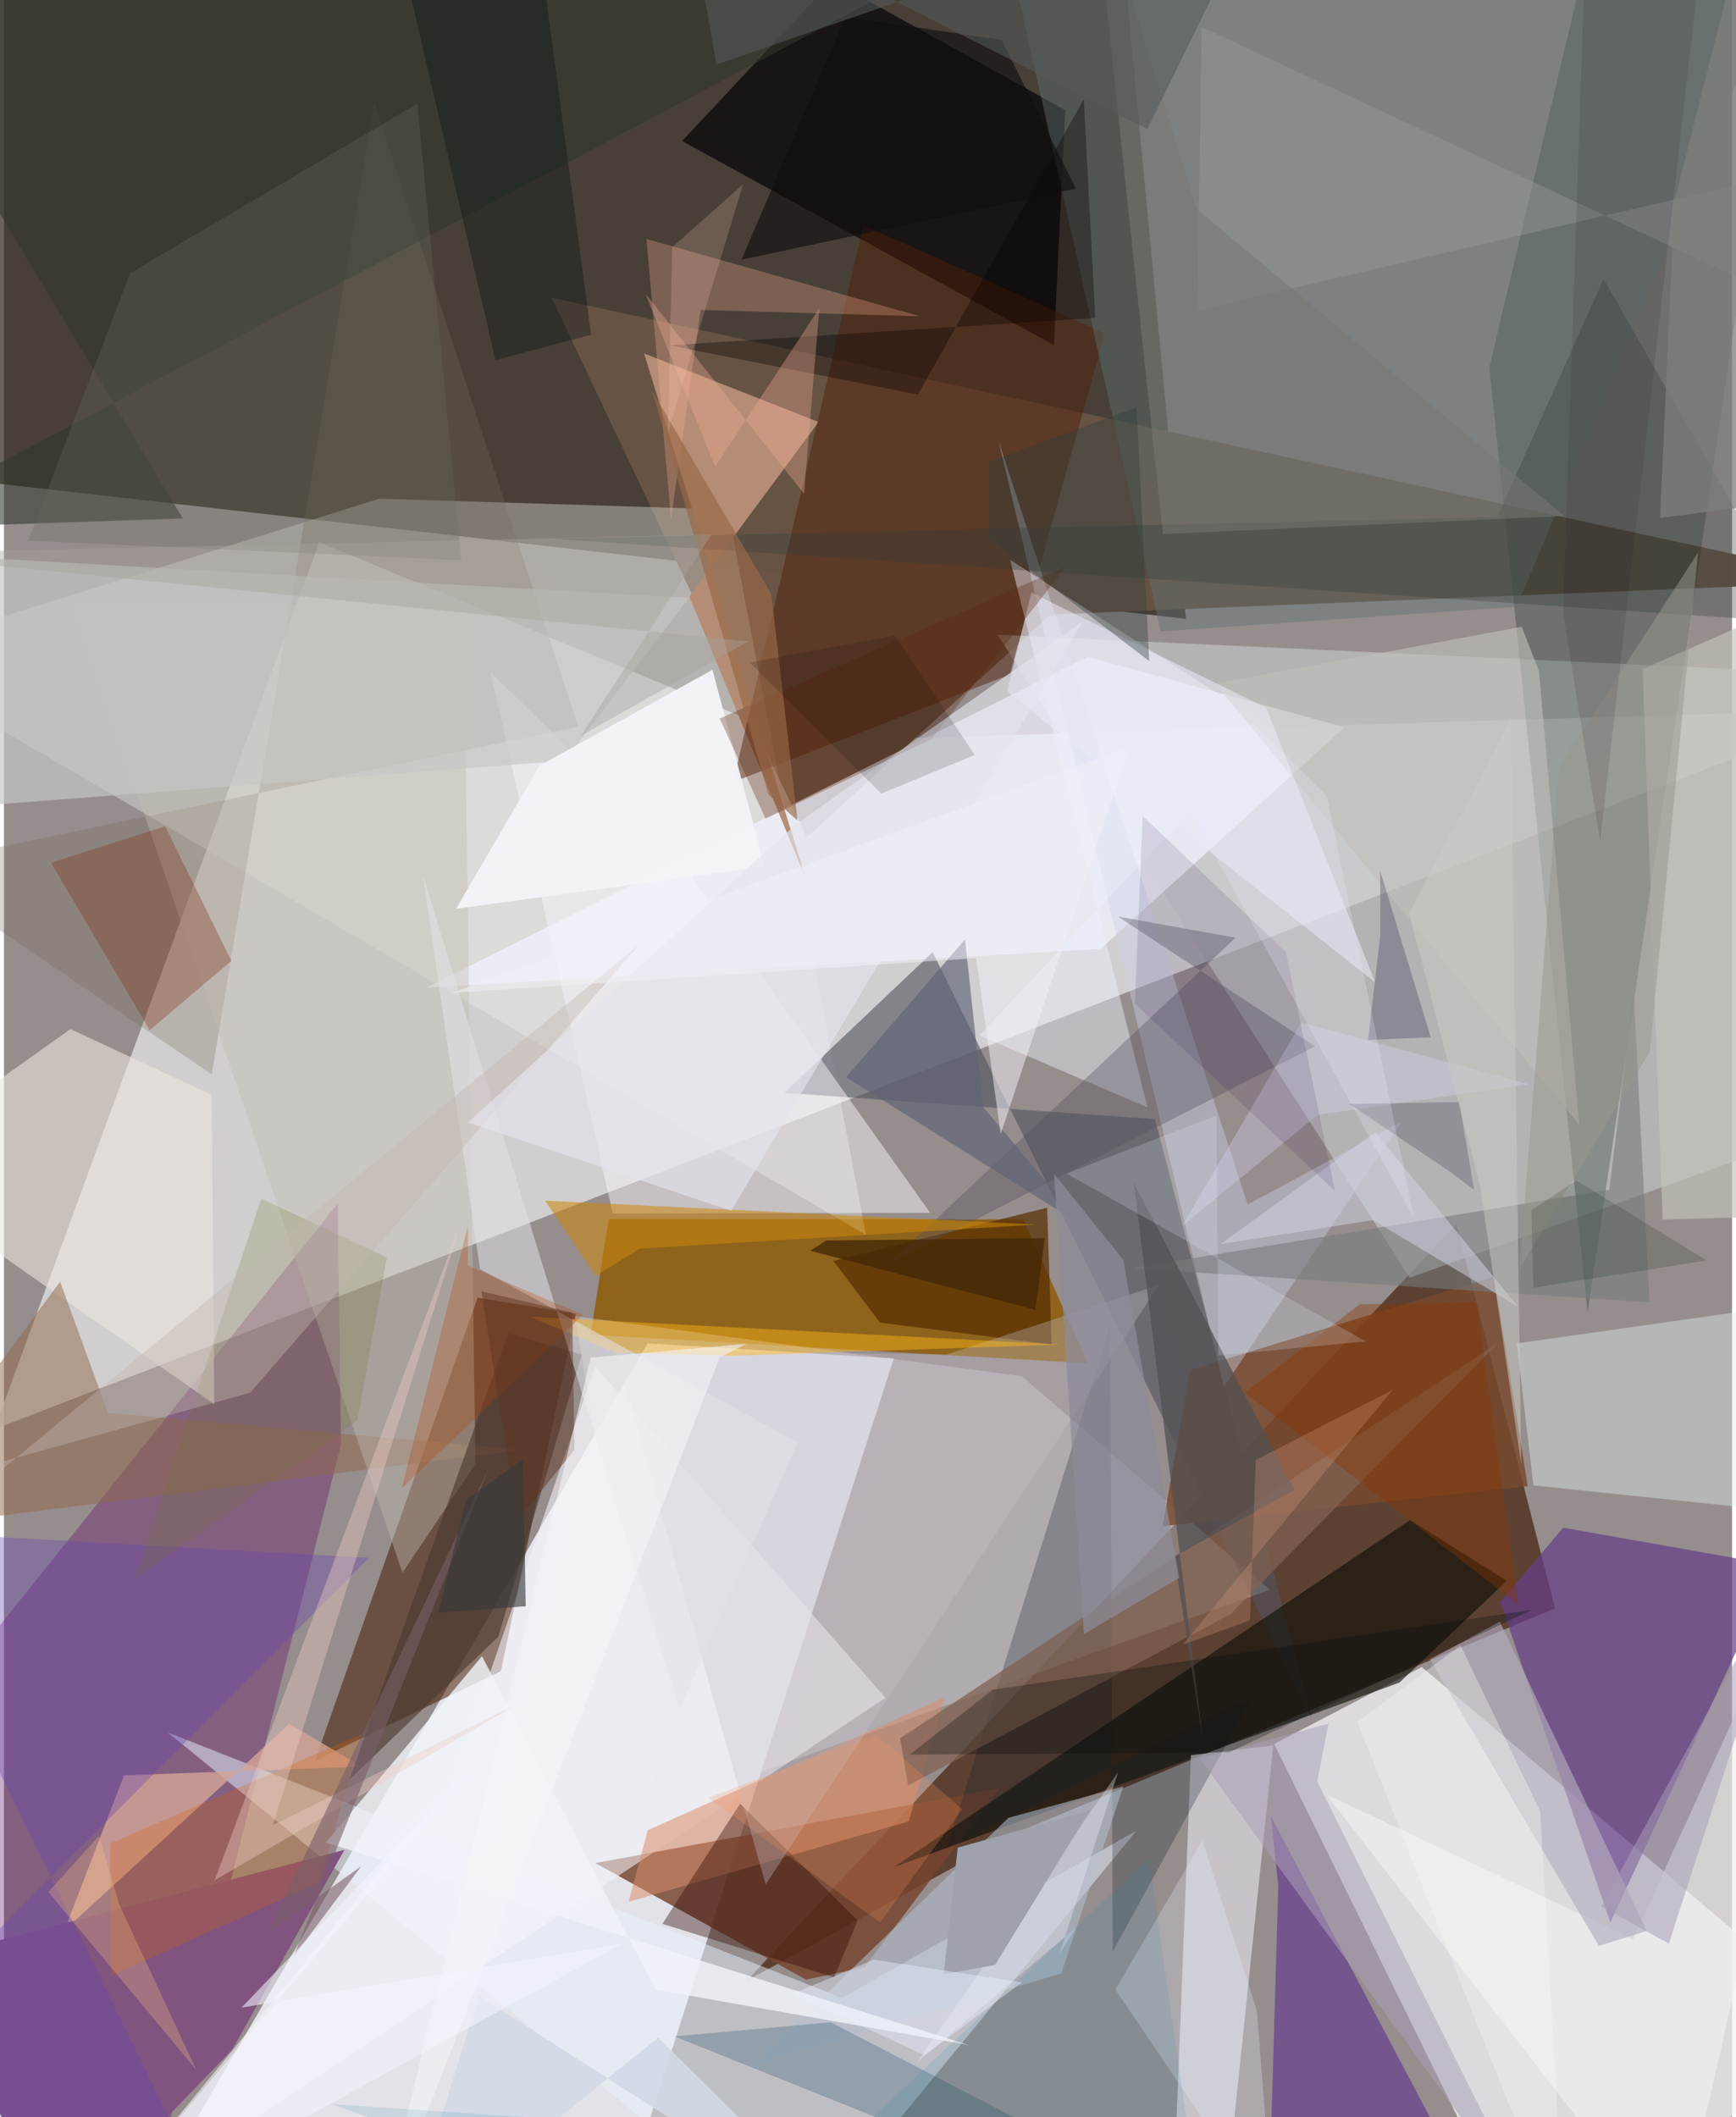 <svg xmlns="http://www.w3.org/2000/svg" width="228" height="278" viewBox="0 0 836 1024"><path fill="#968d8d" d="M0 0h836v1024H0z"/><path fill="#261e11" fill-opacity=".69" d="M-62 227.181V-20.755l602.776-7.672 31.031 327.735z"/><path fill="#e7e7e9" fill-opacity=".722" d="M385.891 358.555l-233.365-96.31-157.2 429.035L898 343.14z"/><path fill="#f1f0f7" fill-opacity=".851" d="M311.358 649.734l119.104 7.31-136.345 424.747L57.59 1086z"/><path fill="#421e08" fill-opacity=".678" d="M702.606 592.081L750.395 777.9 490.373 886.164 359.191 958.13z"/><path fill="#f3f3f7" fill-opacity=".757" d="M898 985.396L733.724 1086 614.469 843.486l71.438-37.205z"/><path fill="#685345" fill-opacity=".976" d="M264.98 143.994L898 281.276l-391.71 15.926L388.43 404.95z"/><path fill="#8d5c0b" fill-opacity=".867" d="M292.562 589.589l200.525.218 31.348 69.52-240.608-13.725z"/><path fill="#c5c9c9" fill-opacity=".639" d="M854.23 324.424l-11.4 235.153-162.702 58.414-199.386-310.977z"/><path fill="#431a01" fill-opacity=".525" d="M276.732 635.438l-47.57-7.834-78.68 223.997 89.946-43.376z"/><path fill="#001c12" fill-opacity=".251" d="M775.274-62l-56.696 239.777 47.545 456.935L863.128-17.66z"/><path fill="#f2f3ee" fill-opacity=".357" d="M350.163 246.43l66.818 350.757L-62 317.514 181.641 241.2z"/><path fill="#76442e" fill-opacity=".831" d="M387.986 957.46l-101.909-56.37 195.642-36.129-65.587 86.647z"/><path fill="#62096a" fill-opacity=".337" d="M-62 861.088l223.463-278.916 1.569 116.558L65.11 1086z"/><path fill="#f2f2fd" fill-opacity=".749" d="M204.316 477.645l326.206-18.699 118.062-107.205-124.335-34.055z"/><path fill="#d9d8e3" fill-opacity=".392" d="M316.743 874.652l-40.532-238.115 216.137 29.105 120.14 103.236z"/><path fill="#525460" fill-opacity=".612" d="M449.267 460.542l183.338 370.673-75.78-289.912-179.292-12.76z"/><path fill="#e7f3ff" fill-opacity=".494" d="M547.87 885.426l-164.465 200.097L79.269 837.942l326.274 128.396z"/><path fill="#070406" fill-opacity=".702" d="M513.423 53.269l-5.45 113.648-179.927-98.702L400.662-9.28z"/><path fill="#653f89" fill-opacity=".71" d="M754.312 738.891l102.97 18.233-80.128 172.723-53.298-154.974z"/><path fill="#101109" fill-opacity=".639" d="M430.276 903.185L675.088 813.8l51.922-49.188-46.755-29.43z"/><path fill="#d6d4dc" fill-opacity=".765" d="M614.04 844.234l-19.577 187.545-28.955 37.574 8.71-220.433z"/><path fill="#b58c75" d="M309.675 170.955l84.452 33.14-62.568 84.408L387.7 424.334z"/><path fill="#786958" fill-opacity=".278" d="M-47.54 419.112l148.062 100.541 78.592-469.87 98.659 301.662z"/><path fill="#f7f3fa" fill-opacity=".498" d="M235.411 325.138l87.217 85.168L448.085 586.59l-153.558.369z"/><path fill="#51200a" fill-opacity=".486" d="M532.597 161.247L486.562 326.26l-133.8 52.003 63.03-269.295z"/><path fill="#617272" fill-opacity=".439" d="M881.047-62l-402.184 6.812 80.746 360.573 172.202-11.922z"/><path fill="#ede5dd" fill-opacity=".584" d="M-62 564.665l94.172-66.94 68.355 31.825 1.219 149.613z"/><path fill="#dfeded" fill-opacity=".431" d="M898 734.928V626.176l-166.126 23.58 8.015 68.676z"/><path fill="#78492e" fill-opacity=".835" d="M560.56 738.163l176.573-19.373-16.336-101.336-147.068 45.278z"/><path fill="#efefee" fill-opacity=".694" d="M788.132 937.823L639.674 867.86 808.908 1086 898 696.56z"/><path fill="#cad2e6" fill-opacity=".412" d="M601.682 582.57L481.217 213.459l108.92 457.322 85.987-128.265z"/><path fill="#61338d" fill-opacity=".616" d="M722.574 1086l-110.846-10.945 4.752-163.15-3.576-33.466z"/><path fill="#ebf0fd" fill-opacity=".459" d="M471.939 500.82l140.134-149.332-125.297-80.7 66.442 264.852z"/><path fill="#f6f5fb" fill-opacity=".569" d="M37.896 1080.055l179.04-217.911 69.06-201.233 140.48 160.248z"/><path fill="#13202a" fill-opacity=".271" d="M535.233 641L456.16 893.81l147.594-72.727-67.36 122.817z"/><path fill="#d2a397" fill-opacity=".816" d="M58.097 858.658l-28.882 74.997 108.827-99.886 35.17 20.699z"/><path fill="#572e00" fill-opacity=".718" d="M423.805 639.71l83.043 10.595-2.205-66.167-103.411 25.708z"/><path fill="#80547f" fill-opacity=".992" d="M110.323 991.492l-81.596 84.418-72.324-126.596 208.289-54.565z"/><path fill="#916749" fill-opacity=".494" d="M251.134 701.23L-62 740.625l89.173-120.702 23.146 63.472z"/><path fill="#da8d6b" fill-opacity=".533" d="M455.06 820.965l-17.403 60.025-135.454 38.838 9.234-34.645z"/><path fill="#33352e" fill-opacity=".584" d="M86.514 250.76L-62 3.142 485.855-34.18-62 255.754z"/><path fill="#c0bbb1" fill-opacity=".416" d="M222.368 293.018l5.695 415.036-35.26 52.613L33.326 292.29z"/><path fill="#c7c7c3" fill-opacity=".69" d="M331.302 289.199l-59.957 78.699L-62 393.558V266.944z"/><path fill="#51515e" fill-opacity=".361" d="M538.947 443.296l95.356 62.75-206.804 105.576 168.317-158.08z"/><path fill="#7e2f13" fill-opacity=".322" d="M22.779 417.313l47.726 80.948 39.504-33.5-32.032-65.18z"/><path fill="#ffb69b" fill-opacity=".282" d="M337.073 149.9l105.992 3.062-132.218-37.382 11.848 135.486z"/><path fill="#2e0800" fill-opacity=".392" d="M412.973 928.782l-11.334 27.606-83.111-25.899 37.59-58.113z"/><path fill="#c9c2cc" fill-opacity=".325" d="M295.809 653.049l72.674 258.46 190.34-290.058-102.808 33.698z"/><path fill="#cb870c" fill-opacity=".553" d="M261.78 580.73l24.505 36.387 21.3-13.2 192.108-11.632z"/><path fill="#383f3c" fill-opacity=".337" d="M868.791 301.072l-603.405-40.5 456.997-10.525 51.466-115.112z"/><path fill="#696b5f" fill-opacity=".298" d="M221.175 270.985l-209.41-9.5 49.227-129.311L199.95 50.157z"/><path fill="#767b7e" fill-opacity=".584" d="M776.614 575.416l-230.815 37.967 250.282 16.526-7.664-149.79z"/><path fill="#b4bfd0" fill-opacity=".553" d="M541.507 864.026l-29.983 90.41-149.736 44.548 124.176-119.78z"/><path fill="#d56200" fill-opacity=".263" d="M51.418 891.625l.406 63.976 101.234-45.36 19.81-71.392z"/><path fill="#f0f3f8" fill-opacity=".816" d="M466.671 989.09L315.22 962.35l-83.95-161.297-75.534 90.115z"/><path fill="#4b392f" fill-opacity=".627" d="M167.09 860.752l72.06-69.132 40.423-136.434-35.65-10.327z"/><path fill="#0c4158" fill-opacity=".239" d="M399.993 978.104L608.258 1086h-31.86l-252.07-101.072z"/><path fill="#f3f2f7" fill-opacity=".976" d="M259.108 370.35l83.65-46.406 25.24 95.195-149.27 20.389z"/><path fill="#816152" fill-opacity=".741" d="M437.355 863.635l156.019-82.931 129.994-131.687-289.807 191.72z"/><path fill="#ffb817" fill-opacity=".447" d="M254.244 636.807l257.095 13.5-158.584 5.374-57.066-1.431z"/><path fill="#d1d1e0" fill-opacity=".533" d="M663.398 547.538l69.03 84.457-70.145-41.866-73.761 11.63z"/><path fill="#e4e2e7" fill-opacity=".537" d="M202.747 423.438l27.546 190.326 153.751 83.873L326.7 827.058z"/><path fill="#b3adbe" fill-opacity=".643" d="M771.557 941.15L689.91 802.635l33.794-18.32 71.053 149.624z"/><path fill="#c1c0b8" fill-opacity=".612" d="M742.59 324.526l-8.367-21.37-148.262 27.492 176.13 213.298z"/><path fill="#5e6376" fill-opacity=".651" d="M473.696 535.456l48.726 57.7-114.985-72.113 57.507-66.728z"/><path fill="#ebeaf6" fill-opacity=".553" d="M663.383 475.15L485.28 334.524l11.715-47.9 113.643 55.73z"/><path fill="#6844ae" fill-opacity=".357" d="M176.517 753.482L-59.49 740.215 110.037 1086-62 993z"/><path fill="#525153" fill-opacity=".737" d="M624.315 720.6l-58.227 32.28 14.084 89.671-33.62-270.496z"/><path fill="#c4c4bb" fill-opacity=".643" d="M792.722 323.64l9.688 266.25 75.738-2.168-19.338-292.998z"/><path fill="#0a1514" fill-opacity=".369" d="M256.08-47.684l27.966 209.552-46.233 12.358L182.805-62z"/><path fill="#697427" fill-opacity=".2" d="M170.983 687.097l-107.939 77.09 61.436-184.442 60.765 28.432z"/><path fill="#edccc3" fill-opacity=".404" d="M101.906 909.412l148.584-86.445-120.389 59.774 91.58-293.258z"/><path fill="#aba0b9" fill-opacity=".537" d="M741.47 1074.448L578.534 850.581l62.216-16.908-5.45 27.996z"/><path fill="#5b260a" fill-opacity=".314" d="M513.97 273.808l-167.716 73.707 22.207 48.458 80.197-38.459z"/><path fill="#e5f1ff" fill-opacity=".275" d="M614.183 1075.195l-8.03-102.665-26.41-82.293-42.058 72.08z"/><path fill="#433a5a" fill-opacity=".333" d="M690.242 501.722l-24.44-80.547.049 30.81-5.933 50.977z"/><path fill="#060202" fill-opacity=".341" d="M527.95 153.775l-5.564-105.793-80.245 142.862-120.259-23.838z"/><path fill="#b84400" fill-opacity=".275" d="M280.138 636.009l-87.767 83.904L224.414 593.2l-.03 18.912z"/><path fill="#9ba09e" fill-opacity=".365" d="M579.442 13.043L898 161.984V75.592l-320.649 74.52z"/><path fill="#d9d6f3" fill-opacity=".337" d="M569.96 592.97l65.55-53.738 102.147-14.811-109.954-29.883z"/><path fill="#f5ad95" fill-opacity=".341" d="M387.083 238.858l-76.811-96.935 33.76 83.9 50.422-76.741z"/><path fill="#8c8b99" fill-opacity=".733" d="M568.52 763.155l-27.07-153.867-33.406-41.5 14.448 222.516z"/><path fill="#2a034b" fill-opacity=".114" d="M643.901 575.993l-96.843-90.61 3.847-90.653 69.256 65.783z"/><path fill="#000a09" fill-opacity=".278" d="M739.2 778.612l-146.444 68.905-154.607 1.13 40.165-31.359z"/><path fill="#c2b6af" fill-opacity=".404" d="M-59.105 723.147l178.244-49.566 188.134-216.684L-50.856 751.86z"/><path fill="#787973" fill-opacity=".525" d="M576.853 100.936L526.512-62l34.16 320.298 194.126-8.722z"/><path fill="#e4e4ee" fill-opacity=".639" d="M351.838 585.56L224.49 542.838l159.124-144.504 138.296-97.705z"/><path fill="#303e3b" fill-opacity=".392" d="M476.417 223.422l-.026 37.12 77.642 59.172-6.073-122.778z"/><path fill="#8b3402" fill-opacity=".384" d="M655.908 630.817l56.576-.562 20.12 145.797-132.212-102.491z"/><path fill="#170a30" fill-opacity=".204" d="M711.262 575.65l-10.623-8.187-49.669-33.486 53.047-.97z"/><path fill="#996948" fill-opacity=".663" d="M369.84 384.299l14.034 12.534-12.61-109.444-57.677-98.381z"/><path fill="#e2f3ff" fill-opacity=".2" d="M587.472 655.598l71.362-6.805-144.8-81.154 72.544-28.127z"/><path fill="#fcc384" fill-opacity=".286" d="M45.967 887.964l10.002 33.584 37.068 79.6-71.575-86.056z"/><path fill="#100e0f" fill-opacity=".627" d="M482.608 19.291l-75.506-11.07-50.287 117.373 161.77-34.335z"/><path fill="#795e69" fill-opacity=".588" d="M172.886 902.595l-32.927 43.966 94.507-236.096L127.694 934.8z"/><path fill="#a79cb7" fill-opacity=".537" d="M898 653.75l-24.319 83.924L772.702 922.03l32.721 18.045z"/><path fill="#99978e" fill-opacity=".51" d="M733.085 613.976l19.176-242.724 67.294-104.02-23.335 241.451z"/><path fill="#d2d8e6" fill-opacity=".886" d="M316.462 985.563L192.252 1086l37.556-120.634L418.287 1086z"/><path fill="#f1eff8" fill-opacity=".522" d="M470.336 463.417l-253.793 16.82 327.93-118.821-62.274 187.05z"/><path fill="#cbccc6" fill-opacity=".49" d="M679.804 441.727l49.059-93.557 5.156 360.184-19.934-134.869z"/><path fill="#f1f2fd" fill-opacity=".333" d="M539.065 857.01L441.72 997.476l77.085-65.338-8.204 12.9z"/><path fill="#f5945c" fill-opacity=".235" d="M421.78 838.97l41.795 36.036-39.732 54.799-83.268-60.269z"/><path fill="#462907" fill-opacity=".8" d="M498.98 633.537l4.578-34.738-105.711 1.181-7.845 4.939z"/><path fill="#d5987e" fill-opacity=".29" d="M602.784 783.69l2.784-77.597 66.078-33.74L570.26 795.48z"/><path fill="#9fa1ad" d="M525.386 875.66l-45.967 74.733-24.773 4.475 6.76-61.226z"/><path fill="#5f3620" fill-opacity=".478" d="M230.973 624.564l43.97 10.247 1.02 66.438-27.55 34.146z"/><path fill="#f4f4f9" fill-opacity=".58" d="M346.275 656.453l12.97-6.48-75.345 6.61L179.814 1086z"/><path fill="#54595b" fill-opacity=".561" d="M330.281-50.65L553.137 62.399 614.08-62 344.7 31.219z"/><path fill="#f7f8f4" fill-opacity=".357" d="M654.752 832.873l49.903-37.069 38.57 80.362L755.11 1086z"/><path fill="#1c0b1b" fill-opacity=".114" d="M825.667-62l-60.92 45.522-10.491 313.4 17.965 109.89z"/><path fill="#a6a19a" fill-opacity=".404" d="M360.101 310.225L-62 267.68l404.236-9.09-63.042 97.209z"/><path fill="#052302" fill-opacity=".161" d="M760.687 570.985l-21.837 14.401 1.067 37.451 83.842-13.173z"/><path fill="#2c8dac" fill-opacity=".145" d="M574.992 1045.46l-416.895-27.774L354.258 1086l199.576-187.172z"/><path fill="#f3f5fe" fill-opacity=".565" d="M299.256 939.974L32.92 1086l203.648-242.11-121.646 127.133z"/><path fill="#ffcfb9" fill-opacity=".196" d="M321.2 209.13l36.38-120.05-34.274 30.494-1.895 79.547z"/><path fill="#efedff" fill-opacity=".231" d="M562.51 371.314l119.766 218.215-42.331-204.673-36.017-35.4z"/><path fill="#e7eefd" fill-opacity=".427" d="M381.548 964.382l63.85 29.69 47.054-35.238-71.61-11.023z"/><path fill="#373a3c" fill-opacity=".627" d="M210.038 780.057l42.372-3.172-1.25-71.08-27.585 19.442z"/><path fill="#000002" fill-opacity=".145" d="M430.973 307.338l38.666 57.838-45.193 18.65-63.572-63.38z"/><path fill="#7d7e7b" fill-opacity=".753" d="M882.626 240.077l-81.462 10.415 6.997-153.15L848.349-62z"/></svg>